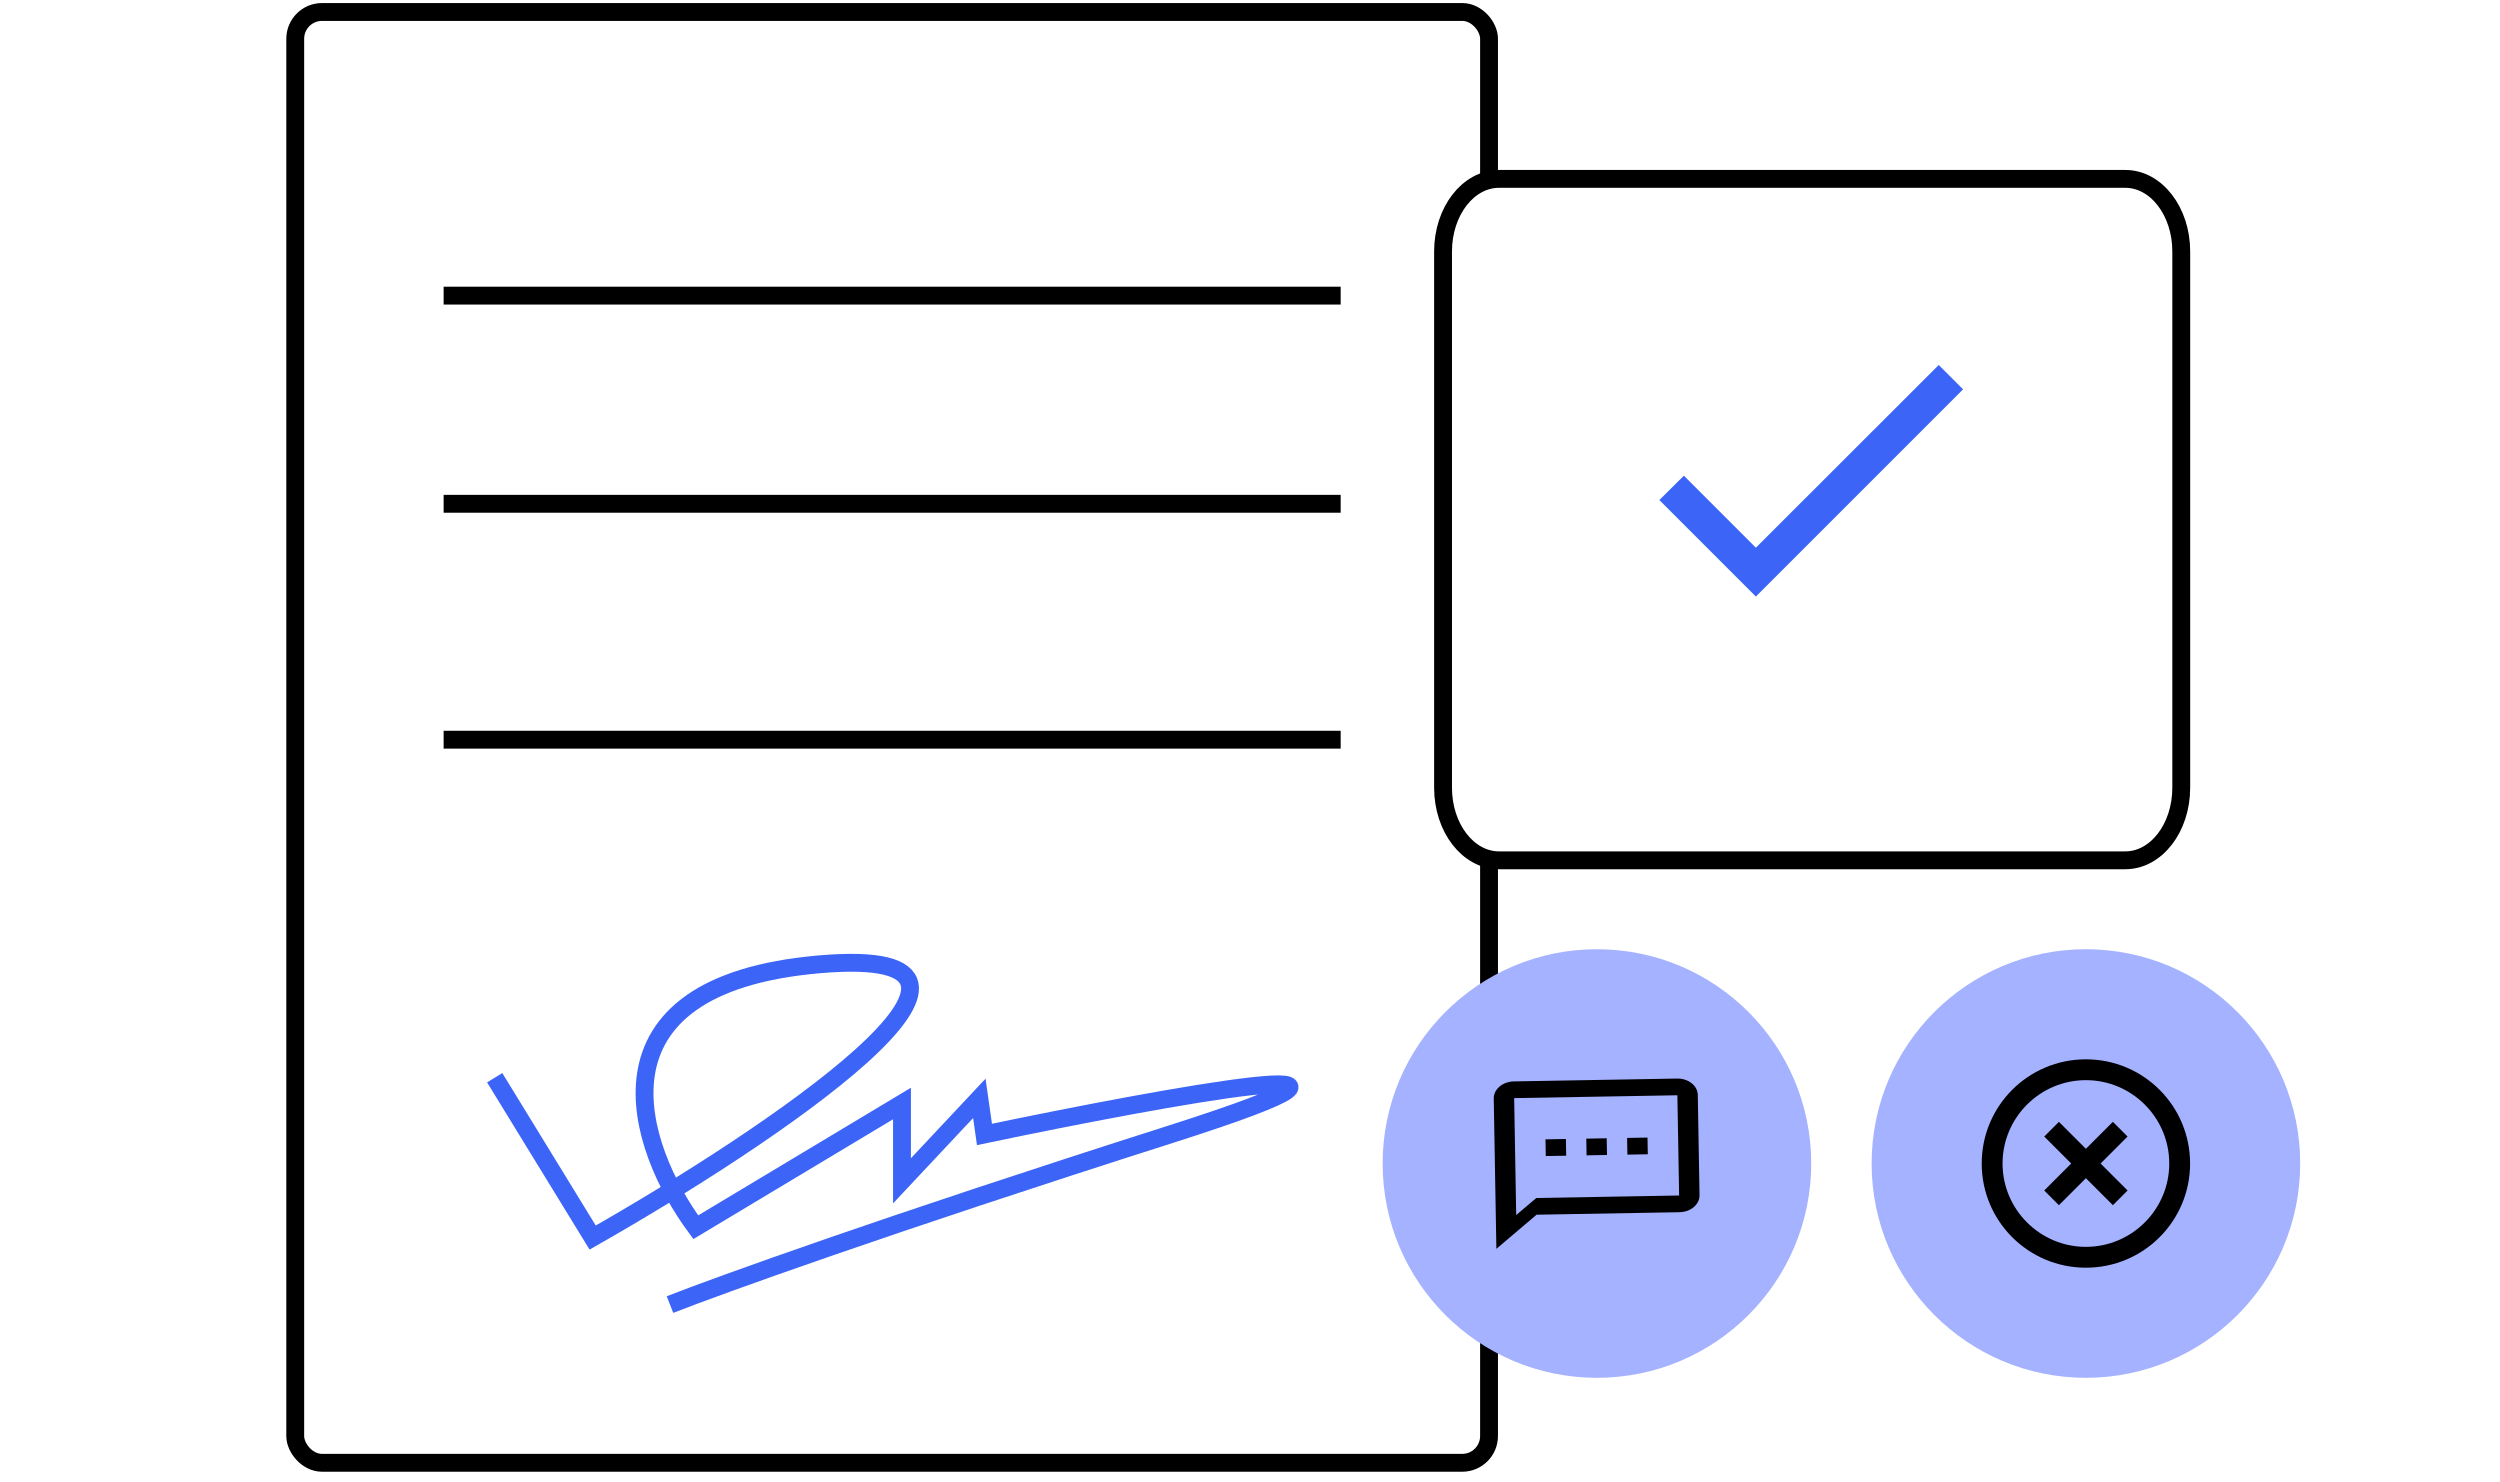 <svg width="140" height="83" viewBox="0 0 140 83" fill="none" xmlns="http://www.w3.org/2000/svg">
<rect x="16.533" y="0.671" width="66.853" height="81.246" rx="1.5" fill="white" stroke="black"/>
<g filter="url(#filter0_d_255_649)">
<path d="M119.019 8.018L83.942 8.018C82.213 8.018 80.811 9.836 80.811 12.079L80.811 42.116C80.811 44.359 82.213 46.177 83.942 46.177L119.019 46.177C120.748 46.177 122.15 44.359 122.15 42.116L122.15 12.079C122.15 9.836 120.748 8.018 119.019 8.018Z" fill="white"/>
<path d="M119.019 8.018L83.942 8.018C82.213 8.018 80.811 9.836 80.811 12.079L80.811 42.116C80.811 44.359 82.213 46.177 83.942 46.177L119.019 46.177C120.748 46.177 122.15 44.359 122.15 42.116L122.15 12.079C122.15 9.836 120.748 8.018 119.019 8.018Z" stroke="black"/>
</g>
<path fill-rule="evenodd" clip-rule="evenodd" d="M98.329 30.67L94.297 26.638L92.924 28.002L98.329 33.407L109.933 21.803L108.569 20.44L98.329 30.67Z" fill="#3C64F7"/>
<path d="M104.811 65.157C104.811 71.784 110.183 77.157 116.811 77.157C123.438 77.157 128.811 71.784 128.811 65.157C128.811 58.529 123.438 53.157 116.811 53.157C110.183 53.157 104.811 58.529 104.811 65.157Z" fill="#A4B2FF"/>
<path fill-rule="evenodd" clip-rule="evenodd" d="M119.144 66.668L117.633 65.157L119.144 63.646L118.322 62.823L116.81 64.334L115.299 62.823L114.477 63.646L115.988 65.157L114.477 66.668L115.299 67.49L116.81 65.98L118.322 67.49L119.144 66.668ZM122.645 65.157C122.645 61.931 120.037 59.322 116.81 59.322C113.584 59.322 110.976 61.931 110.976 65.157C110.976 68.383 113.584 70.991 116.81 70.991C120.037 70.991 122.645 68.383 122.645 65.157ZM112.143 65.157C112.143 62.584 114.238 60.489 116.81 60.489C119.383 60.489 121.478 62.584 121.478 65.157C121.478 67.73 119.383 69.824 116.81 69.824C114.238 69.824 112.143 67.73 112.143 65.157Z" fill="black"/>
<path d="M77.428 65.157C77.428 71.784 82.801 77.157 89.428 77.157C96.056 77.157 101.428 71.784 101.428 65.157C101.428 58.529 96.056 53.157 89.428 53.157C82.801 53.157 77.428 58.529 77.428 65.157Z" fill="#A4B2FF"/>
<path fill-rule="evenodd" clip-rule="evenodd" d="M93.917 60.399L84.776 60.559C84.148 60.57 83.641 61 83.65 61.514L83.797 69.934L86.049 68.023L94.048 67.884C94.682 67.873 95.183 67.447 95.174 66.928L95.076 61.315C95.067 60.8 94.551 60.388 93.917 60.399ZM94.031 66.948L86.033 67.088L84.907 68.043L84.793 61.494L93.933 61.335L94.031 66.948ZM92.277 64.639L91.134 64.659L91.118 63.724L92.26 63.704L92.277 64.639ZM89.992 64.679L88.849 64.699L88.832 63.764L89.975 63.743L89.992 64.679ZM87.706 64.719L86.564 64.739L86.547 63.803L87.69 63.783" fill="black"/>
<line x1="24.843" y1="16.555" x2="75.077" y2="16.555" stroke="black"/>
<line x1="24.843" y1="28.212" x2="75.077" y2="28.212" stroke="black"/>
<line x1="24.843" y1="41.423" x2="75.077" y2="41.423" stroke="black"/>
<path d="M27.703 60.353L33.189 69.303C43.005 63.721 59.288 52.846 45.892 54.001C32.496 55.156 35.691 64.299 38.963 68.725L50.511 61.797V66.127L54.842 61.508L55.13 63.529C65.235 61.411 81.461 58.447 65.524 63.529C49.587 68.61 40.214 71.998 37.519 73.056" stroke="#3C64F7"/>
<defs>
<filter id="filter0_d_255_649" x="76.311" y="5.518" width="50.34" height="47.16" filterUnits="userSpaceOnUse" color-interpolation-filters="sRGB">
<feFlood flood-opacity="0" result="BackgroundImageFix"/>
<feColorMatrix in="SourceAlpha" type="matrix" values="0 0 0 0 0 0 0 0 0 0 0 0 0 0 0 0 0 0 127 0" result="hardAlpha"/>
<feOffset dy="2"/>
<feGaussianBlur stdDeviation="2"/>
<feComposite in2="hardAlpha" operator="out"/>
<feColorMatrix type="matrix" values="0 0 0 0 0 0 0 0 0 0 0 0 0 0 0 0 0 0 0.25 0"/>
<feBlend mode="normal" in2="BackgroundImageFix" result="effect1_dropShadow_255_649"/>
<feBlend mode="normal" in="SourceGraphic" in2="effect1_dropShadow_255_649" result="shape"/>
</filter>
</defs>
</svg>
